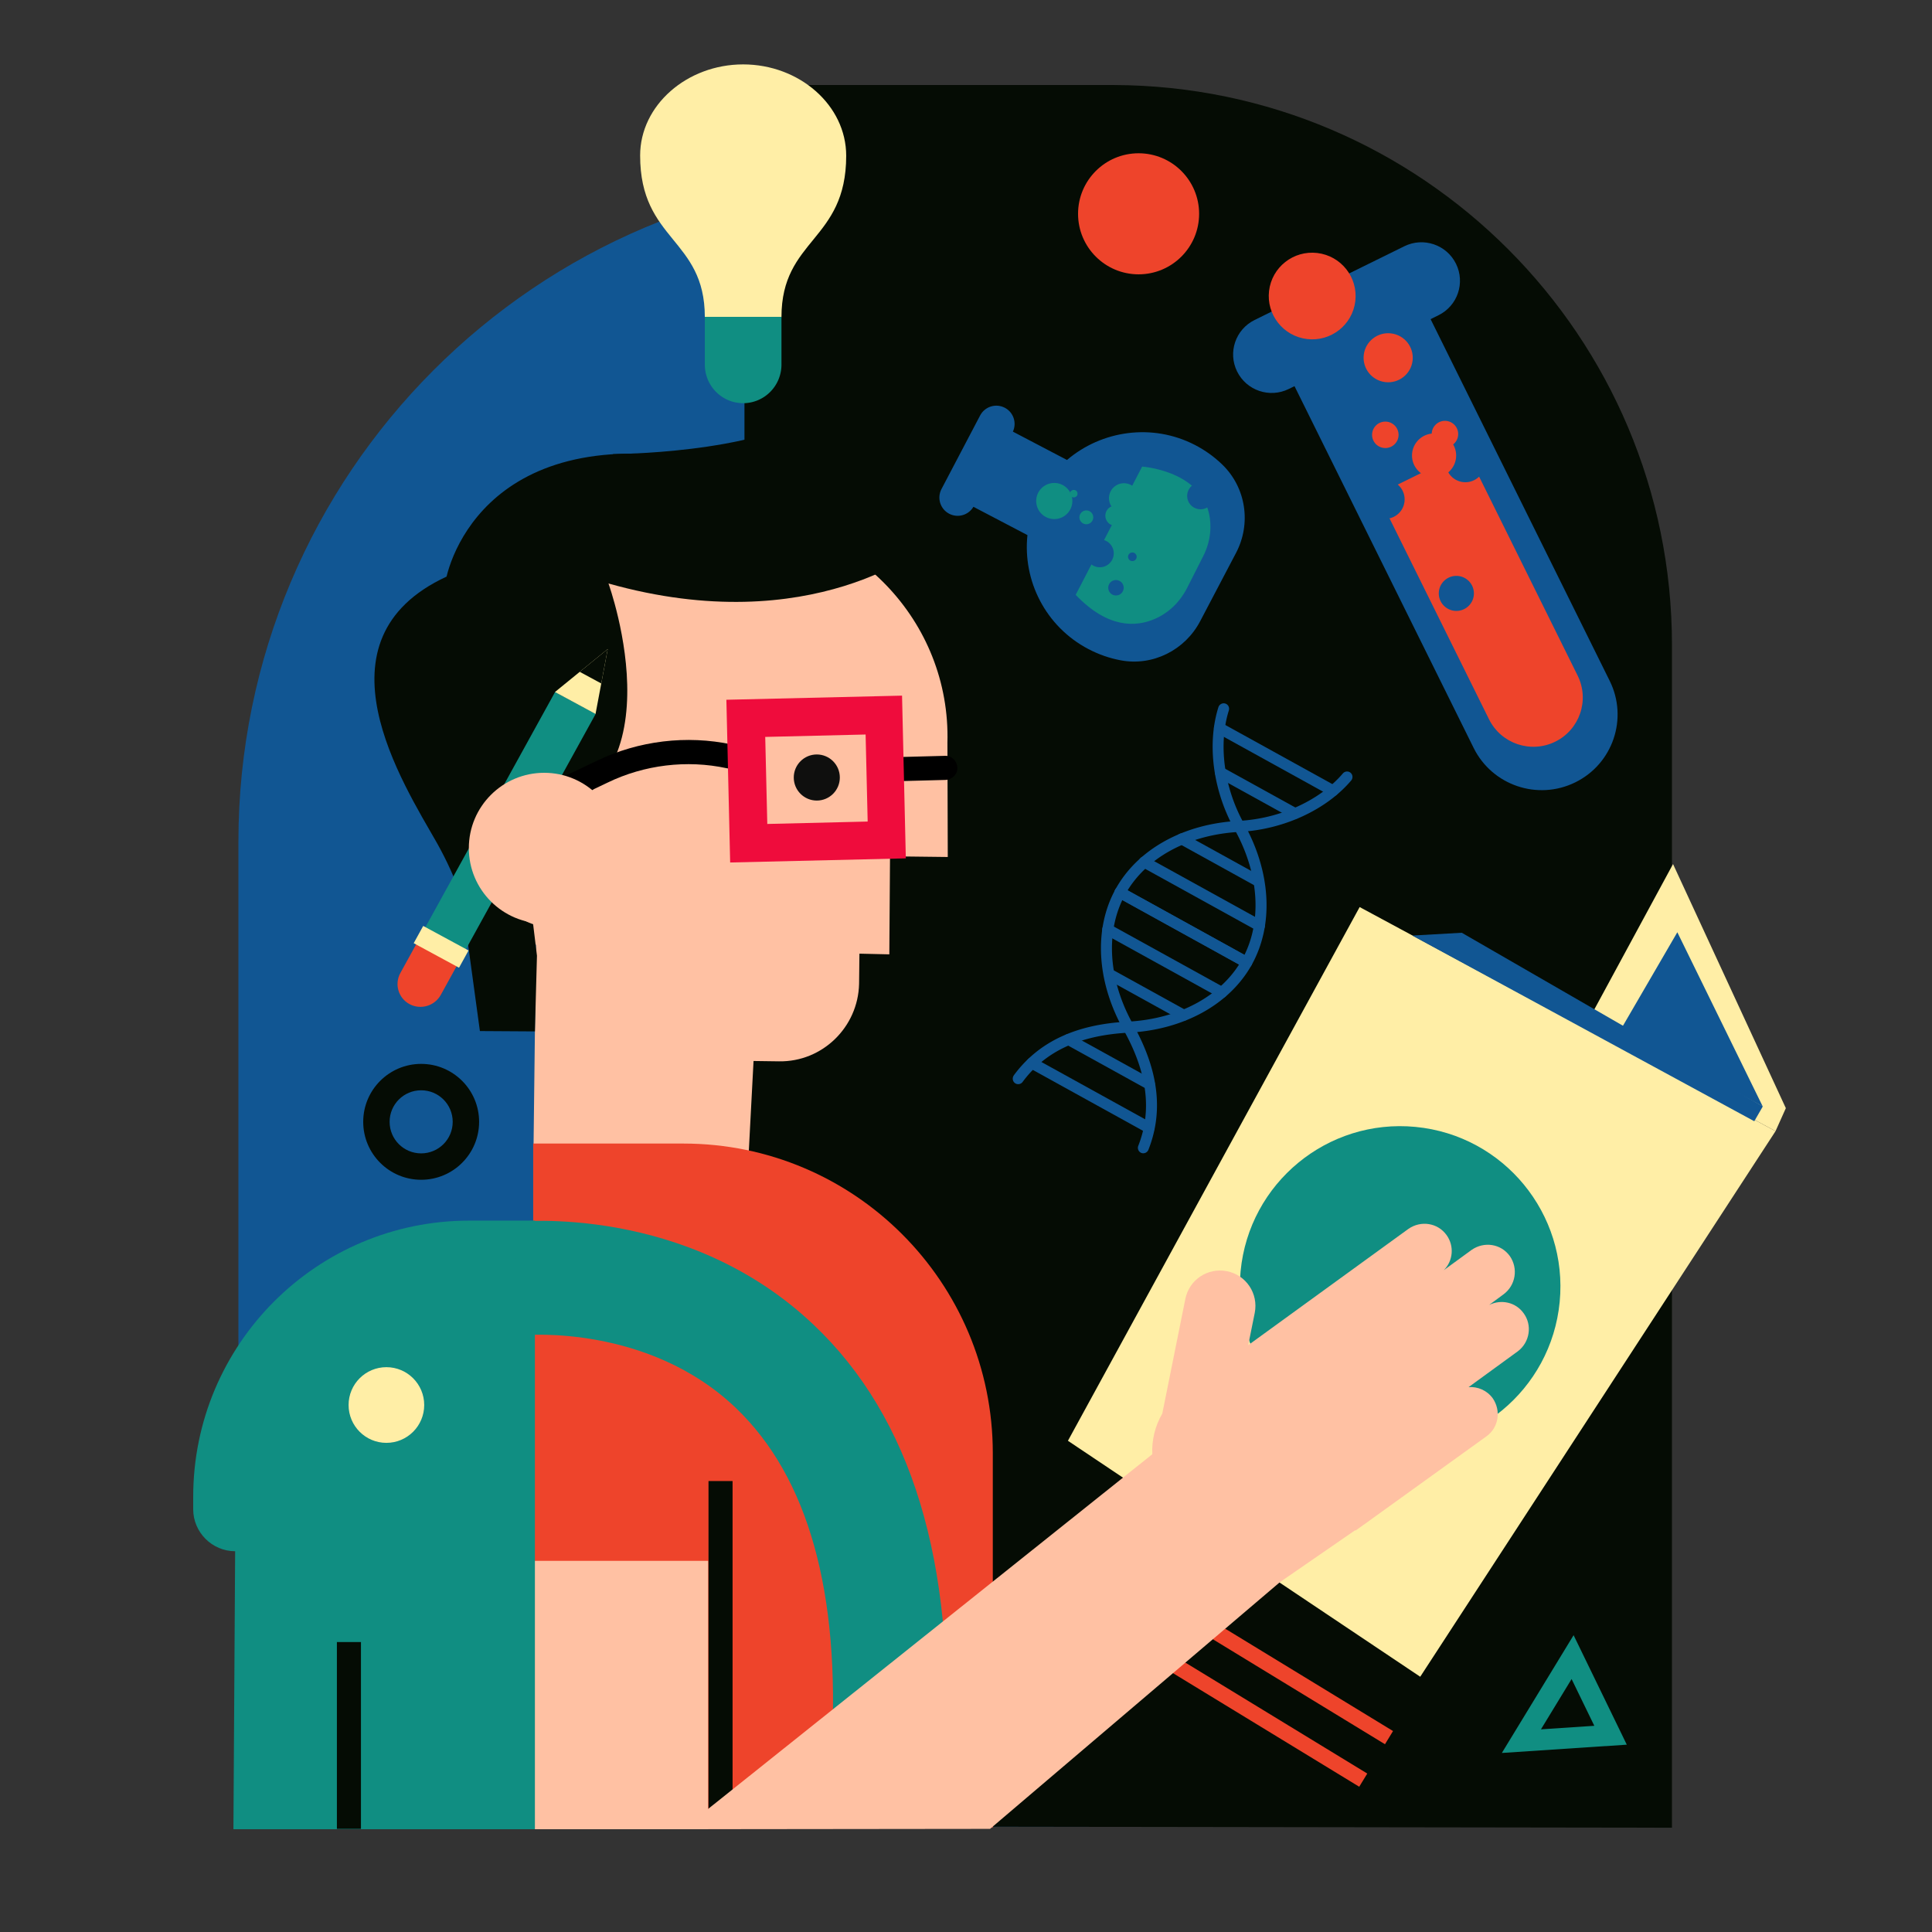 <?xml version="1.0" encoding="UTF-8"?><svg version="1.1" xmlns="http://www.w3.org/2000/svg" xmlns:xlink="http://www.w3.org/1999/xlink" viewBox="0 0 1500 1500" width="1500" height="1500" x="0px" y="0px">
    
    
    <rect x="0" y="0" width="1500" height="1500" fill="#333333" stroke="none"/>
    
    
    <!-- ITEM 0 -->
    <g>
        <defs>
            <clipPath id="clip-path-id-viewbox-item-0">
                <rect x="0.0" y="0.0" width="0.0" height="0.0"/>
            </clipPath>
        </defs>
        <g transform="translate(0.0 0.0) rotate(0.0 0.5 0.5) scale(Infinity Infinity)">
            <g clip-path="url(#clip-path-id-viewbox-item-0)" transform="translate(-0.0 -0.0)">
                
            </g>
        </g>
    </g>
    
    <!-- ITEM 1 -->
    <g>
        <defs>
            <clipPath id="clip-path-id-viewbox-item-1">
                <rect x="0.0" y="0.0" width="270.993" height="517.85"/>
            </clipPath>
        </defs>
        <g transform="translate(855.0 136.0) rotate(0.0 -335.0 641.0) scale(-2.472 2.476)">
            <g clip-path="url(#clip-path-id-viewbox-item-1)" transform="translate(-0.0 -0.0)">
                
<g>
	<path style="fill:#115693;" d="M270.993,517.85H0V0h61.988c115.43,0,209.005,93.575,209.005,209.005V517.85z"/>
</g>

            </g>
        </g>
    </g>
    
    <!-- ITEM 2 -->
    <g>
        <defs>
            <clipPath id="clip-path-id-viewbox-item-2">
                <rect x="0.0" y="0.0" width="245.604" height="461.473"/>
            </clipPath>
        </defs>
        <g transform="translate(578.0 66.0) rotate(0.0 360.0 676.5) scale(2.932 2.932)">
            <g clip-path="url(#clip-path-id-viewbox-item-2)" transform="translate(-0.0 -0.0)">
                
<g>
	<g>
		<path style="fill:#050c04;" d="M97.761,0.003V0h-0.449h-1.016H0v461.115l245.604,0.358V148.292    C245.604,66.543,179.454,0.245,97.761,0.003z"/>
	</g>
</g>

            </g>
        </g>
    </g>
    
    <!-- ITEM 3 -->
    <g>
        <defs>
            <clipPath id="clip-path-id-viewbox-item-3">
                <rect x="0.0" y="0.0" width="189.089" height="14.0"/>
            </clipPath>
        </defs>
        <g transform="translate(893.0 1291.0) rotate(31.38 100.0 6.0) scale(1.058 0.857)">
            <g clip-path="url(#clip-path-id-viewbox-item-3)" transform="translate(-0.0 -0.0)">
                
<g>
	<rect x="0" y="0" style="fill:#EE442B;" width="189.089" height="14"/>
</g>

            </g>
        </g>
    </g>
    
    <!-- ITEM 4 -->
    <g>
        <defs>
            <clipPath id="clip-path-id-viewbox-item-4">
                <rect x="0.0" y="0.0" width="189.089" height="14.0"/>
            </clipPath>
        </defs>
        <g transform="translate(873.0 1324.0) rotate(31.38 100.0 6.0) scale(1.058 0.857)">
            <g clip-path="url(#clip-path-id-viewbox-item-4)" transform="translate(-0.0 -0.0)">
                
<g>
	<rect x="0" y="0" style="fill:#EE442B;" width="189.089" height="14"/>
</g>

            </g>
        </g>
    </g>
    
    <!-- ITEM 5 -->
    <g>
        <defs>
            <clipPath id="clip-path-id-viewbox-item-5">
                <rect x="0.0" y="0.0" width="0.0" height="0.0"/>
            </clipPath>
        </defs>
        <g transform="translate(0.0 0.0) rotate(0.0 0.5 0.5) scale(Infinity Infinity)">
            <g clip-path="url(#clip-path-id-viewbox-item-5)" transform="translate(-0.0 -0.0)">
                
            </g>
        </g>
    </g>
    
    <!-- ITEM 6 -->
    <g>
        <defs>
            <clipPath id="clip-path-id-viewbox-item-6">
                <rect x="0.0" y="0.0" width="230.725" height="281.396"/>
            </clipPath>
        </defs>
        <g transform="translate(844.0 654.0) rotate(5.518 265.0 323.5) scale(2.297 2.299)">
            <g clip-path="url(#clip-path-id-viewbox-item-6)" transform="translate(-0.0 -0.0)">
                
<g>
	<g>
		<polygon style="fill:#ffeea6;" points="126.198,281.396 0,213.517 80.802,24.634 228.006,86.456   "/>
	</g>
	<g>
		<polygon style="fill:#ffeea6;" points="228.006,86.456 230.725,78.396 184.835,0 160.297,58   "/>
	</g>
	<g>
		<polygon style="fill:#115693;" points="99.429,32.506 116,29.956 222.918,78.555 220.528,83.813   "/>
	</g>
	<g>
		<polygon style="fill:#115693;" points="222.878,78.555 188.5,22.786 172.725,57.124   "/>
	</g>
	<g>
		<circle style="fill:#108E82;" cx="106.758" cy="150.896" r="54.176"/>
	</g>
</g>

            </g>
        </g>
    </g>
    
    <!-- ITEM 7 -->
    <g>
        <defs>
            <clipPath id="clip-path-id-viewbox-item-7">
                <rect x="0.0" y="0.0" width="47.53" height="77.59"/>
            </clipPath>
        </defs>
        <g transform="translate(497.0 50.0) rotate(0.0 80.0 131.5) scale(3.366 3.39)">
            <g clip-path="url(#clip-path-id-viewbox-item-7)" transform="translate(-0.0 -0.0)">
                <title>light_bulb_2</title><g id="Layer_2-i3" data-name="Layer 2"><g id="light_bulb_2-i3"><path d="M23.76,0C10.81,0,0,9.35,0,20.87c0,19.59,14.92,18.93,14.92,37H32.6c0-18,14.93-17.36,14.93-36.95C47.53,9.35,36.72,0,23.76,0Z" style="fill:#ffeea6;"/><path d="M14.92,57.82H32.6a0,0,0,0,1,0,0V68.75a8.84,8.84,0,0,1-8.84,8.84h0a8.84,8.84,0,0,1-8.84-8.84V57.82a0,0,0,0,1,0,0Z" style="fill:#108e82;"/></g></g>
            </g>
        </g>
    </g>
    
    <!-- ITEM 8 -->
    <g>
        <defs>
            <clipPath id="clip-path-id-viewbox-item-8">
                <rect x="0.0" y="0.0" width="388.5" height="411.9"/>
            </clipPath>
        </defs>
        <g transform="translate(150.0 320.0) rotate(0.0 518.5 550.0) scale(2.669 2.671)">
            <g clip-path="url(#clip-path-id-viewbox-item-8)" transform="translate(-0.0 -0.0)">
                

<g>
	<g>
		<path d="M83.6,98.6c-16.4-32.5,21.5-70.1,57.9-69.1c1.7,0,3.4,0.2,5.1,0.3l10.1,0.7c35.4,1,63.7,30.2,62.7,65.6    l0.1,33.2l-16.8-0.2l-0.2,28.5l-8.7-0.2l-0.1,8.8c-0.3,12.6-10.7,22.7-23.3,22.5l-7.4-0.1l-1.4,26.6L99,213.8l0.7-59    C76.9,143.9,93.9,119.1,83.6,98.6z" style="fill:#FFC1A3;"/>
	</g>
</g>
<g>
	<g>
		<circle cx="181.4" cy="106.2" r="6.7" style="fill:#0F0F0E;"/>
	</g>
</g>
<g>
	<g>
		<path d="M98.9,212.6h43.7c49.7,0,90,40.3,90,90v108.8H98.9V212.6z" style="fill:#EE442B;"/>
	</g>
</g>
<g>
	<path d="M174.9,21C96.2-5.6,77,34.2,73.7,47.8C34,66.2,61,107.8,71,125.4c2.8,5,5.2,10.3,7.1,15.7l5.3,38.8l16,0.1   l0.6-22l-4.8-39.4c48.7-5.2,25.6-68.8,25.6-68.8c59.4,16.7,92.4-11,92.4-11S180.5,22.7,174.9,21z" style="fill:#050C04;"/>
</g>
<g>
	<g>
		<circle cx="104.2" cy="132.9" r="16.8" style="fill:#FFC1A3;"/>
	</g>
</g>
<g>
	<g>
		<rect x="97.9" y="333.9" width="51.9" height="78.1" style="fill:#FFC1A3;"/>
	</g>
</g>
<g>
	<path d="M203.6,107.3c-1.9,0-3.4-1.5-3.5-3.4c-0.1-1.9,1.5-3.5,3.4-3.6l15.2-0.4c1.9-0.1,3.5,1.5,3.6,3.4s-1.5,3.5-3.4,3.6   l-15.2,0.4C203.6,107.3,203.6,107.3,203.6,107.3z"/>
</g>
<g>
	<path d="M106.5,114c-1.3,0-2.6-0.7-3.2-2c-0.8-1.7-0.1-3.8,1.6-4.7l12.6-6c12.1-5.8,26-7.5,39.2-4.7c1.9,0.4,3.1,2.3,2.7,4.2   s-2.3,3.1-4.2,2.7c-11.6-2.5-24-1-34.7,4.2l-12.6,6C107.6,113.9,107,114,106.5,114z"/>
</g>
<g>
	<path d="M156.2,130.9l-1.1-47.3l51.1-1.2l1.1,47.3L156.2,130.9z M166.4,94.4l0.6,25.3l29.2-0.7l-0.6-25.3L166.4,94.4z" style="fill:#ef0c3c;"/>
</g>
<g>
	<path d="M122,12.2c0,0,41.4-0.1,59.2-12.2C181.2,0,185.6,38.1,122,12.2z" style="fill:#050C04;"/>
</g>
<g>
	<path d="M99.4,411.9H11.7l0.5-80.8l0,0c-6.7,0-12.2-5.5-12.2-12.2v-3.6c0-44.4,36-80.3,80.3-80.3h19.1V411.9z" style="fill:#108E82;"/>
</g>
<g>
	<path d="M218.7,390.9l-33-1.8c2.6-46-6.8-79.5-27.8-99.6c-25.5-24.4-61.2-21.2-61.6-21.2l-3.5-32.9   c2.1-0.2,50.7-5.1,87.6,29.8C209,292.2,221.8,334.5,218.7,390.9z" style="fill:#108E82;"/>
</g>
<g>
	<circle cx="56.2" cy="288.6" r="11" style="fill:#FFEEA6;"/>
</g>
<g>
	<rect x="149.9" y="310.7" width="7" height="100.8" style="fill:#050C04;"/>
</g>
<g>
	<rect x="41.8" y="357.5" width="7" height="54.3" style="fill:#050C04;"/>
</g>
<path d="M387,261.9c-2.3-3.2-6.5-4.1-10-2.4l4.2-3.1c3.5-2.6,4.3-7.5,1.8-11.1c-2.6-3.6-7.5-4.3-11.1-1.8l-8.1,5.9  c2.7-2.7,3.1-7,0.8-10.2c-2.6-3.6-7.5-4.3-11.1-1.8l-46.6,33.8l1.9-9.4c1.1-5.6-2.5-11-8.1-12.1c-5.6-1.1-11,2.5-12.1,8.1l-6.7,33.3  c-2.1,3.6-3.1,7.7-2.9,11.8l-136.6,109l89.4-0.1l84.3-71.7l21.9-15.1l0.1,0.1l3.8-2.7l0.4-0.3l0,0l33.9-24.4  c3.6-2.6,4.3-7.5,1.8-11.1c-1.7-2.3-4.4-3.4-7-3.2l14.3-10.4C388.8,270.4,389.6,265.4,387,261.9z" style="fill:#FFC1A3;"/>

            </g>
        </g>
    </g>
    
    <!-- ITEM 9 -->
    <g>
        <defs>
            <clipPath id="clip-path-id-viewbox-item-9">
                <rect x="0.0" y="0.0" width="391.467" height="142.8"/>
            </clipPath>
        </defs>
        <g transform="translate(750.0 660.0) rotate(118.917 168.5 60.5) scale(0.861 0.847)">
            <g clip-path="url(#clip-path-id-viewbox-item-9)" transform="translate(-0.0 -0.0)">
                <path d="M386.516,141.9h-.7c-37.1-4.9-67.3-27-92.2-67.8-24.6-40.1-61.7-64-99.2-64s-74.7,23.9-99.2,64c-21,34.2-55.2,59.8-89.2,66.8a5,5,0,1,1-2-9.8c31.4-6.5,63.1-30.3,82.7-62.3,26.4-43.1,66.7-68.8,107.7-68.8s81.4,25.7,107.7,68.8c23.3,38,51.1,58.6,85,63.1a5.024,5.024,0,0,1-.6,10Z" fill="#115693"/><path d="M194.416,142.8c-41.1,0-81.4-25.7-107.7-68.8-19.6-31.9-51.3-55.8-82.7-62.3a5.074,5.074,0,0,1-3.9-5.9,5,5,0,0,1,5.9-3.9c34.1,7,68.2,32.6,89.2,66.8,24.6,40.1,61.7,64,99.2,64s74.7-23.9,99.2-64c25-40.7,55.1-62.9,92.2-67.8a5.029,5.029,0,0,1,5.6,4.3,5.029,5.029,0,0,1-4.3,5.6c-33.9,4.5-61.7,25.1-85,63.1C275.716,117.1,235.416,142.8,194.416,142.8Z" fill="#115693"/><path d="M22.016,135.8a4.951,4.951,0,0,1-5-5V12a5,5,0,0,1,10,0V130.8A4.951,4.951,0,0,1,22.016,135.8Z" fill="#115693"/><path d="M56.616,115.3a4.951,4.951,0,0,1-5-5V32.5a5,5,0,0,1,10,0v77.8A4.951,4.951,0,0,1,56.616,115.3Z" fill="#115693"/><path d="M125.916,116.9a4.951,4.951,0,0,1-5-5V31.4a5,5,0,0,1,10,0v80.5A5.081,5.081,0,0,1,125.916,116.9Z" fill="#115693"/><path d="M160.516,136.8a4.951,4.951,0,0,1-5-5V11.1a5,5,0,1,1,10,0V131.7A5.1,5.1,0,0,1,160.516,136.8Z" fill="#115693"/><path d="M195.116,142.8a4.951,4.951,0,0,1-5-5V5.1a5,5,0,1,1,10,0V137.8A4.951,4.951,0,0,1,195.116,142.8Z" fill="#115693"/><path d="M195.116,142.8a4.951,4.951,0,0,1-5-5V5.1a5,5,0,1,1,10,0V137.8A4.951,4.951,0,0,1,195.116,142.8Z" fill="#115693"/><path d="M229.716,136.2a4.951,4.951,0,0,1-5-5V11.7a5,5,0,1,1,10,0V131.2A4.951,4.951,0,0,1,229.716,136.2Z" fill="#115693"/><path d="M264.316,115a4.951,4.951,0,0,1-5-5V32.3a5,5,0,0,1,10,0V110A4.951,4.951,0,0,1,264.316,115Z" fill="#115693"/><path d="M333.616,118.8a4.951,4.951,0,0,1-5-5V29.2a5,5,0,1,1,10,0v84.6A5.081,5.081,0,0,1,333.616,118.8Z" fill="#115693"/><path d="M368.216,137.8a4.951,4.951,0,0,1-5-5V10.1a5,5,0,0,1,10,0V132.7A5.1,5.1,0,0,1,368.216,137.8Z" fill="#115693"/>
            </g>
        </g>
    </g>
    
    <!-- ITEM 10 -->
    <g>
        <defs>
            <clipPath id="clip-path-id-viewbox-item-10">
                <rect x="0.0" y="0.0" width="91.003" height="60.73"/>
            </clipPath>
        </defs>
        <g transform="translate(261.0 557.0) rotate(-28.261 134.5 89.0) scale(2.956 2.931)">
            <g clip-path="url(#clip-path-id-viewbox-item-10)" transform="translate(-0.0 -0.0)">
                
<g>
	<g>
		
			<rect x="39.302" y="-8.495" transform="matrix(-0.546 -0.838 0.838 -0.546 45.915 82.843)" style="fill:#108E82;" width="12.184" height="74.963"/>
	</g>
	<g>
		<path style="fill:#EE442B;" d="M0.987,57.974L0.987,57.974c1.832,2.809,5.595,3.601,8.404,1.769l8.002-5.22l-6.635-10.173    l-8.002,5.22C-0.053,51.402-0.845,55.165,0.987,57.974z"/>
	</g>
	<g>
		<polygon style="fill:#FFEEA6;" points="80.116,13.613 91.003,0 73.459,3.407   "/>
	</g>
	<g>
		<polygon style="fill:#050C04;" points="81.698,1.807 85.228,7.22 91.002,0   "/>
	</g>
	<g>
		
			<rect x="8.596" y="45.979" transform="matrix(-0.546 -0.838 0.838 -0.546 -16.862 88.008)" style="fill:#FFEEA6;" width="13.615" height="5.183"/>
	</g>
</g>

            </g>
        </g>
    </g>
    
    <!-- ITEM 11 -->
    <g>
        <defs>
            <clipPath id="clip-path-id-viewbox-item-11">
                <rect x="0.0" y="0.0" width="56.353" height="42.265"/>
            </clipPath>
        </defs>
        <g transform="translate(1173.0 1296.0) rotate(-56.95 53.5 40.5) scale(1.899 1.916)">
            <g clip-path="url(#clip-path-id-viewbox-item-11)" transform="translate(-0.0 -0.0)">
                
<g>
	<g>
		<path style="fill:#108e82;" d="M30.692,42.265L0,1.656L56.353,0L30.692,42.265z M16.809,9.716L29.92,27.062L40.881,9.008    L16.809,9.716z"/>
	</g>
</g>

            </g>
        </g>
    </g>
    
    <!-- ITEM 12 -->
    <g>
        <defs>
            <clipPath id="clip-path-id-viewbox-item-12">
                <rect x="0.0" y="0.0" width="108.312" height="86.543"/>
            </clipPath>
        </defs>
        <g transform="translate(903.0 231.0) rotate(-83.232 206.0 165.0) scale(3.804 3.813)">
            <g clip-path="url(#clip-path-id-viewbox-item-12)" transform="translate(-0.0 -0.0)">
                
<g>
	<g>
		<path style="fill:#115693;" d="M2.502,79.515L2.502,79.515c-4.655-7.154-2.629-16.727,4.525-21.382L84.269,7.877l16.856,25.907    L23.884,84.04C16.73,88.695,7.157,86.669,2.502,79.515z"/>
	</g>
	<g>
		<path style="fill:#EE442B;" d="M10.258,74.48L10.258,74.48c-3.032-4.66-1.712-10.895,2.948-13.927l42.891-27.907l10.98,16.875    L24.185,77.427C19.525,80.459,13.29,79.14,10.258,74.48z"/>
	</g>
	<g>
		<circle style="fill:#115693;" cx="55.272" cy="34.266" r="3.975"/>
	</g>
	<g>
		<circle style="fill:#115693;" cx="64.658" cy="49.609" r="4.007"/>
	</g>
	<g>
		<circle style="fill:#115693;" cx="37.933" cy="50.926" r="3.577"/>
	</g>
	<g>
		<path style="fill:#115693;" d="M93.881,40.643L75.331,12.131c-2.364-3.634-1.335-8.496,2.299-10.86l0,0    c3.634-2.364,8.496-1.335,10.86,2.299l18.551,28.511c2.364,3.634,1.335,8.496-2.299,10.86l0,0    C101.108,45.306,96.246,44.277,93.881,40.643z"/>
	</g>
	<g>
		<circle style="fill:#EE442B;" cx="65.346" cy="43.114" r="4.497"/>
	</g>
	<g>
		<circle style="fill:#EE442B;" cx="68.364" cy="32.76" r="2.698"/>
	</g>
	<g>
		<circle style="fill:#EE442B;" cx="84.053" cy="31.486" r="5.006"/>
	</g>
	<g>
		<circle style="fill:#EE442B;" cx="69.953" cy="44.798" r="2.698"/>
	</g>
	<g>
		<circle style="fill:#EE442B;" cx="94.737" cy="14.64" r="8.843"/>
	</g>
</g>

            </g>
        </g>
    </g>
    
    <!-- ITEM 13 -->
    <g>
        <defs>
            <clipPath id="clip-path-id-viewbox-item-13">
                <rect x="0.0" y="0.0" width="124.536" height="115.517"/>
            </clipPath>
        </defs>
        <g transform="translate(735.0 303.0) rotate(-9.772 116.0 107.5) scale(1.863 1.861)">
            <g clip-path="url(#clip-path-id-viewbox-item-13)" transform="translate(-0.0 -0.0)">
                
<g>
	<g>
		<path style="fill:#115693;" d="M55.185,27.441L34.964,11.953c2.301-3.323,1.617-7.898-1.626-10.382    c-3.342-2.56-8.126-1.925-10.686,1.417L1.571,30.512c-2.56,3.342-1.925,8.127,1.417,10.686c3.243,2.484,7.839,1.952,10.447-1.135    l20.187,15.461c-5.199,18.378,0.924,38.88,17.01,51.2c3.889,2.979,8.089,5.271,12.453,6.895    c12.74,4.742,27.092,0.36,35.358-10.432l19.61-25.604c8.353-10.906,8.709-26.055,0.639-37.171    c-2.716-3.741-6.023-7.15-9.903-10.087C92.803,18.227,71.486,17.756,55.185,27.441z"/>
	</g>
	<g>
		<path style="fill:#108E82;" d="M49.206,83.51l36.36-48.026c0,0,28.303,6.826,23.684,30.204c-0.787,3.983-2.522,7.718-4.945,10.975    l-8.889,11.95c-3.781,5.082-9.145,8.832-15.292,10.363C71.656,101.085,60.026,99.617,49.206,83.51z"/>
	</g>
	<g>
		<circle style="fill:#115693;" cx="62.056" cy="68.152" r="5.809"/>
	</g>
	<g>
		<circle style="fill:#115693;" cx="66.254" cy="83.445" r="3.227"/>
	</g>
	<g>
		<circle style="fill:#115693;" cx="107.488" cy="51.671" r="5.578"/>
	</g>
	<g>
		<circle style="fill:#115693;" cx="75.176" cy="71.871" r="1.798"/>
	</g>
	<g>
		<circle style="fill:#108E82;" cx="71.133" cy="53.772" r="4.211"/>
	</g>
	<g>
		<circle style="fill:#108E82;" cx="59.067" cy="52.39" r="2.889"/>
	</g>
	<g>
		<circle style="fill:#108E82;" cx="55.585" cy="41.771" r="1.558"/>
	</g>
	<g>
		<circle style="fill:#108E82;" cx="75.871" cy="47.181" r="6.239"/>
	</g>
	<g>
		<circle style="fill:#108E82;" cx="47.055" cy="43.412" r="7.538"/>
	</g>
</g>

            </g>
        </g>
    </g>
    
    <!-- ITEM 14 -->
    <g>
        <defs>
            <clipPath id="clip-path-id-viewbox-item-14">
                <rect x="0.0" y="0.0" width="14.745" height="14.745"/>
            </clipPath>
        </defs>
        <g transform="translate(837.0 119.0) rotate(0.0 47.0 47.0) scale(6.375 6.375)">
            <g clip-path="url(#clip-path-id-viewbox-item-14)" transform="translate(-0.0 -0.0)">
                
<g>
	<g>
		<circle style="fill:#ee442b;" cx="7.372" cy="7.372" r="7.372"/>
	</g>
</g>

            </g>
        </g>
    </g>
    
    <!-- ITEM 15 -->
    <g>
        <defs>
            <clipPath id="clip-path-id-viewbox-item-15">
                <rect x="0.0" y="0.0" width="51.8" height="51.8"/>
            </clipPath>
        </defs>
        <g transform="translate(282.0 826.0) rotate(0.0 45.0 45.0) scale(1.737 1.737)">
            <g clip-path="url(#clip-path-id-viewbox-item-15)" transform="translate(-0.0 -0.0)">
                

<g>
	<g>
		<path d="M25.9,51.8C11.6,51.8,0,40.2,0,25.9C0,11.6,11.6,0,25.9,0s25.9,11.6,25.9,25.9C51.8,40.2,40.2,51.8,25.9,51.8    z M25.9,11.8c-7.8,0-14.1,6.3-14.1,14.1c0,7.8,6.3,14.1,14.1,14.1S40,33.7,40,25.9C40,18.1,33.7,11.8,25.9,11.8z" style="fill:#050C04;"/>
	</g>
</g>

            </g>
        </g>
    </g>
    
    <!-- ITEM 16 -->
    <g>
        <defs>
            <clipPath id="clip-path-id-viewbox-item-16">
                <rect x="0.0" y="0.0" width="11.263" height="11.263"/>
            </clipPath>
        </defs>
        <g transform="translate(364.0 600.0) rotate(0.0 58.5 58.5) scale(10.388 10.388)">
            <g clip-path="url(#clip-path-id-viewbox-item-16)" transform="translate(-0.0 -0.0)">
                
<g>
	<g>
		<circle style="fill:#FFC1A3;" cx="5.632" cy="5.632" r="5.632"/>
	</g>
</g>

            </g>
        </g>
    </g>
    
</svg>